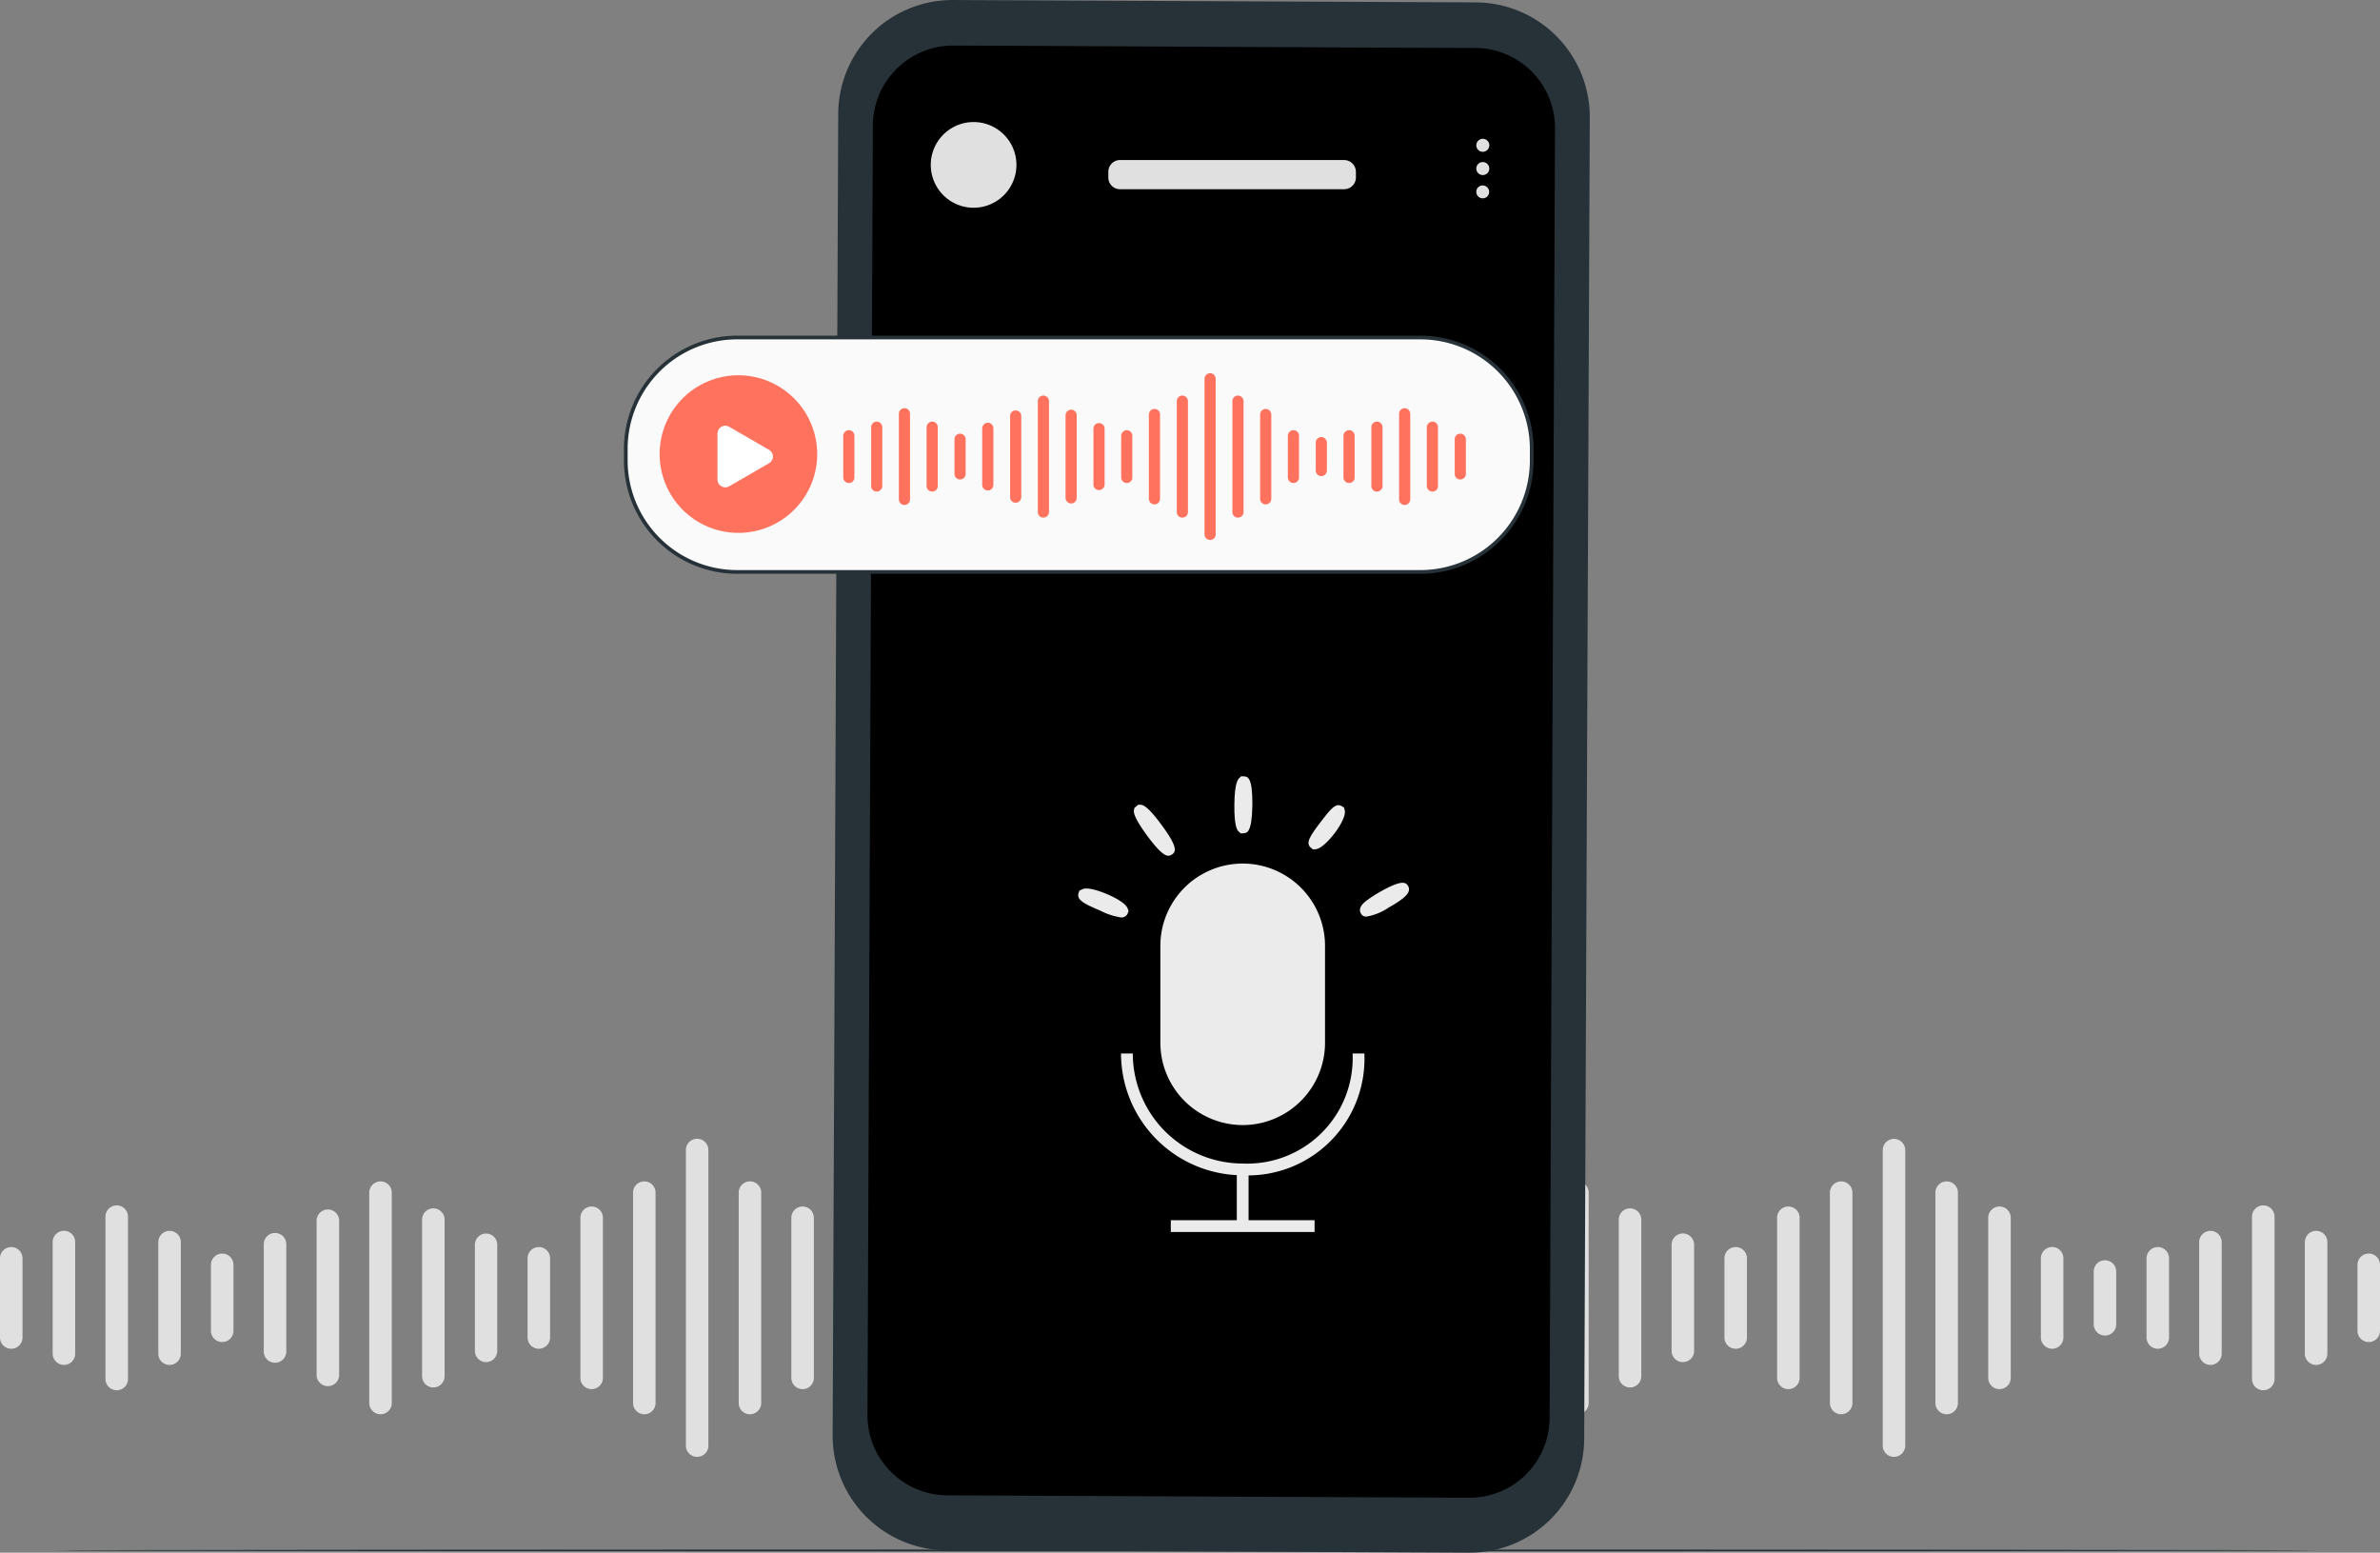 <svg xmlns="http://www.w3.org/2000/svg" width="200.025" height="130.468" viewBox="0 0 200.025 130.468">
  <rect x="0" y="0" width="200.025" height="130.468" fill="#808080" stroke="none"/>
  <g id="Group_7685" data-name="Group 7685" transform="translate(-637.007 -4252.606)">
    <g id="_6166387-ai" data-name="6166387-ai" transform="translate(545.508 4207.036)" style="mix-blend-mode: luminosity;isolation: isolate">
      <g id="Background_Complete" data-name="Background Complete" transform="translate(88.7 33)">
        <g id="_Group_" data-name="&lt;Group&gt;" transform="translate(103.374 108.268)">
          <g id="_Group_2" data-name="&lt;Group&gt;" transform="translate(0 0)">
            <g id="_Group_3" data-name="&lt;Group&gt;" transform="translate(8.88 5.597)">
              <g id="_Group_4" data-name="&lt;Group&gt;">
                <path id="_Path_" data-name="&lt;Path&gt;" d="M807.638,776.825a.941.941,0,0,1-.938-.938V762.238a.941.941,0,0,1,.938-.938.954.954,0,0,1,.954.938v13.649A.954.954,0,0,1,807.638,776.825Z" transform="translate(-806.7 -761.3)" fill="#e0e0e0"/>
              </g>
            </g>
            <g id="_Group_5" data-name="&lt;Group&gt;" transform="translate(4.44 7.723)">
              <g id="_Group_6" data-name="&lt;Group&gt;">
                <path id="_Path_2" data-name="&lt;Path&gt;" d="M779.238,786.172a.944.944,0,0,1-.938-.954v-9.365a.946.946,0,1,1,1.892,0v9.365A.948.948,0,0,1,779.238,786.172Z" transform="translate(-778.3 -774.9)" fill="#e0e0e0"/>
              </g>
            </g>
            <g id="_Group_7" data-name="&lt;Group&gt;" transform="translate(13.305 7.723)">
              <g id="_Group_8" data-name="&lt;Group&gt;">
                <path id="_Path_3" data-name="&lt;Path&gt;" d="M835.954,786.172a.948.948,0,0,1-.954-.954v-9.365a.946.946,0,1,1,1.892,0v9.365A.944.944,0,0,1,835.954,786.172Z" transform="translate(-835 -774.9)" fill="#e0e0e0"/>
              </g>
            </g>
            <g id="_Group_9" data-name="&lt;Group&gt;" transform="translate(17.745 9.646)">
              <g id="_Group_10" data-name="&lt;Group&gt;">
                <path id="_Path_4" data-name="&lt;Path&gt;" d="M864.338,794.626a.941.941,0,0,1-.938-.938v-5.55a.946.946,0,0,1,1.892,0v5.55A.944.944,0,0,1,864.338,794.626Z" transform="translate(-863.4 -787.2)" fill="#e0e0e0"/>
              </g>
            </g>
            <g id="_Group_11" data-name="&lt;Group&gt;" transform="translate(88.693 5.597)">
              <g id="_Group_12" data-name="&lt;Group&gt;">
                <path id="_Path_5" data-name="&lt;Path&gt;" d="M1318.138,776.825a.941.941,0,0,1-.938-.938V762.238a.946.946,0,0,1,1.892,0v13.649A.944.944,0,0,1,1318.138,776.825Z" transform="translate(-1317.2 -761.3)" fill="#e0e0e0"/>
              </g>
            </g>
            <g id="_Group_13" data-name="&lt;Group&gt;" transform="translate(84.253 7.723)">
              <g id="_Group_14" data-name="&lt;Group&gt;">
                <path id="_Path_6" data-name="&lt;Path&gt;" d="M1289.754,786.172a.948.948,0,0,1-.954-.954v-9.365a.946.946,0,1,1,1.892,0v9.365A.944.944,0,0,1,1289.754,786.172Z" transform="translate(-1288.8 -774.9)" fill="#e0e0e0"/>
              </g>
            </g>
            <g id="_Group_15" data-name="&lt;Group&gt;" transform="translate(93.134 7.723)">
              <g id="_Group_16" data-name="&lt;Group&gt;">
                <path id="_Path_7" data-name="&lt;Path&gt;" d="M1346.538,786.172a.944.944,0,0,1-.938-.954v-9.365a.946.946,0,1,1,1.892,0v9.365A.948.948,0,0,1,1346.538,786.172Z" transform="translate(-1345.6 -774.9)" fill="#e0e0e0"/>
              </g>
            </g>
            <g id="_Group_17" data-name="&lt;Group&gt;" transform="translate(97.558 9.646)">
              <g id="_Group_18" data-name="&lt;Group&gt;">
                <path id="_Path_8" data-name="&lt;Path&gt;" d="M1374.854,794.626a.944.944,0,0,1-.954-.938v-5.55a.946.946,0,0,1,1.892,0v5.55A.941.941,0,0,1,1374.854,794.626Z" transform="translate(-1373.9 -787.2)" fill="#e0e0e0"/>
              </g>
            </g>
            <g id="_Group_19" data-name="&lt;Group&gt;" transform="translate(22.169 7.911)">
              <g id="_Group_20" data-name="&lt;Group&gt;">
                <path id="_Path_9" data-name="&lt;Path&gt;" d="M892.654,787a.954.954,0,0,1-.954-.938v-9.021a.954.954,0,0,1,.954-.938.941.941,0,0,1,.938.938v9.021A.941.941,0,0,1,892.654,787Z" transform="translate(-891.7 -776.1)" fill="#e0e0e0"/>
              </g>
            </g>
            <g id="_Group_21" data-name="&lt;Group&gt;" transform="translate(26.61 5.941)">
              <g id="_Group_22" data-name="&lt;Group&gt;">
                <path id="_Path_10" data-name="&lt;Path&gt;" d="M921.054,778.337a.944.944,0,0,1-.954-.938V764.438a.946.946,0,0,1,1.892,0V777.4A.941.941,0,0,1,921.054,778.337Z" transform="translate(-920.1 -763.5)" fill="#e0e0e0"/>
              </g>
            </g>
            <g id="_Group_23" data-name="&lt;Group&gt;" transform="translate(31.05 3.565)">
              <g id="_Group_24" data-name="&lt;Group&gt;">
                <path id="_Path_11" data-name="&lt;Path&gt;" d="M949.438,767.874a.941.941,0,0,1-.938-.938V749.254a.946.946,0,1,1,1.892,0v17.682A.944.944,0,0,1,949.438,767.874Z" transform="translate(-948.5 -748.3)" fill="#e0e0e0"/>
              </g>
            </g>
            <g id="_Group_25" data-name="&lt;Group&gt;" transform="translate(35.474 5.832)">
              <g id="_Group_26" data-name="&lt;Group&gt;">
                <path id="_Path_12" data-name="&lt;Path&gt;" d="M977.754,777.856a.948.948,0,0,1-.954-.954V763.754a.946.946,0,1,1,1.892,0V776.9A.944.944,0,0,1,977.754,777.856Z" transform="translate(-976.8 -762.8)" fill="#e0e0e0"/>
              </g>
            </g>
            <g id="_Group_27" data-name="&lt;Group&gt;" transform="translate(39.914 7.958)">
              <g id="_Group_28" data-name="&lt;Group&gt;">
                <path id="_Path_13" data-name="&lt;Path&gt;" d="M1006.154,787.2a.944.944,0,0,1-.954-.938v-8.927a.946.946,0,0,1,1.892,0v8.927A.941.941,0,0,1,1006.154,787.2Z" transform="translate(-1005.2 -776.4)" fill="#e0e0e0"/>
              </g>
            </g>
            <g id="_Group_29" data-name="&lt;Group&gt;" transform="translate(44.354 9.084)">
              <g id="_Group_30" data-name="&lt;Group&gt;">
                <path id="_Path_14" data-name="&lt;Path&gt;" d="M1034.538,792.152a.944.944,0,0,1-.938-.954v-6.645a.946.946,0,1,1,1.892,0V791.2A.947.947,0,0,1,1034.538,792.152Z" transform="translate(-1033.6 -783.6)" fill="#e0e0e0"/>
              </g>
            </g>
            <g id="_Group_31" data-name="&lt;Group&gt;" transform="translate(48.779 5.691)">
              <g id="_Group_32" data-name="&lt;Group&gt;">
                <path id="_Path_15" data-name="&lt;Path&gt;" d="M1062.854,777.237a.944.944,0,0,1-.954-.938V762.838a.946.946,0,0,1,1.892,0V776.3A.941.941,0,0,1,1062.854,777.237Z" transform="translate(-1061.9 -761.9)" fill="#e0e0e0"/>
              </g>
            </g>
            <g id="_Group_33" data-name="&lt;Group&gt;" transform="translate(66.524 5.691)">
              <g id="_Group_34" data-name="&lt;Group&gt;">
                <path id="_Path_16" data-name="&lt;Path&gt;" d="M1176.338,777.237a.941.941,0,0,1-.938-.938V762.838a.946.946,0,0,1,1.892,0V776.3A.944.944,0,0,1,1176.338,777.237Z" transform="translate(-1175.4 -761.9)" fill="#e0e0e0"/>
              </g>
            </g>
            <g id="_Group_35" data-name="&lt;Group&gt;" transform="translate(53.219 3.565)">
              <g id="_Group_36" data-name="&lt;Group&gt;">
                <path id="_Path_17" data-name="&lt;Path&gt;" d="M1091.238,767.874a.941.941,0,0,1-.938-.938V749.254a.946.946,0,1,1,1.892,0v17.682A.944.944,0,0,1,1091.238,767.874Z" transform="translate(-1090.3 -748.3)" fill="#e0e0e0"/>
              </g>
            </g>
            <g id="_Group_37" data-name="&lt;Group&gt;" transform="translate(57.659)">
              <g id="_Group_38" data-name="&lt;Group&gt;">
                <path id="_Path_18" data-name="&lt;Path&gt;" d="M1119.638,752.219a.941.941,0,0,1-.938-.938V726.438a.941.941,0,0,1,.938-.938.954.954,0,0,1,.954.938v24.843A.954.954,0,0,1,1119.638,752.219Z" transform="translate(-1118.7 -725.5)" fill="#e0e0e0"/>
              </g>
            </g>
            <g id="_Group_39" data-name="&lt;Group&gt;" transform="translate(62.084 3.565)">
              <g id="_Group_40" data-name="&lt;Group&gt;">
                <path id="_Path_19" data-name="&lt;Path&gt;" d="M1147.954,767.874a.944.944,0,0,1-.954-.938V749.254a.946.946,0,1,1,1.892,0v17.682A.941.941,0,0,1,1147.954,767.874Z" transform="translate(-1147 -748.3)" fill="#e0e0e0"/>
              </g>
            </g>
            <g id="_Group_41" data-name="&lt;Group&gt;" transform="translate(70.948 9.084)">
              <g id="_Group_42" data-name="&lt;Group&gt;">
                <path id="_Path_20" data-name="&lt;Path&gt;" d="M1204.654,792.152a.957.957,0,0,1-.954-.954v-6.645a.957.957,0,0,1,.954-.954.944.944,0,0,1,.938.954V791.2A.944.944,0,0,1,1204.654,792.152Z" transform="translate(-1203.7 -783.6)" fill="#e0e0e0"/>
              </g>
            </g>
            <g id="_Group_43" data-name="&lt;Group&gt;" transform="translate(79.829 9.084)">
              <g id="_Group_44" data-name="&lt;Group&gt;">
                <path id="_Path_21" data-name="&lt;Path&gt;" d="M1261.438,792.152a.944.944,0,0,1-.938-.954v-6.645a.946.946,0,1,1,1.892,0V791.2A.947.947,0,0,1,1261.438,792.152Z" transform="translate(-1260.5 -783.6)" fill="#e0e0e0"/>
              </g>
            </g>
            <g id="_Group_45" data-name="&lt;Group&gt;" transform="translate(75.389 10.194)">
              <g id="_Group_46" data-name="&lt;Group&gt;">
                <path id="_Path_22" data-name="&lt;Path&gt;" d="M1233.054,797.032a.948.948,0,0,1-.954-.954v-4.425a.946.946,0,1,1,1.892,0v4.425A.944.944,0,0,1,1233.054,797.032Z" transform="translate(-1232.1 -790.7)" fill="#e0e0e0"/>
              </g>
            </g>
            <g id="_Group_47" data-name="&lt;Group&gt;" transform="translate(0 9.084)">
              <g id="_Group_48" data-name="&lt;Group&gt;">
                <path id="_Path_23" data-name="&lt;Path&gt;" d="M750.854,792.152a.947.947,0,0,1-.954-.954v-6.645a.946.946,0,1,1,1.892,0V791.2A.944.944,0,0,1,750.854,792.152Z" transform="translate(-749.9 -783.6)" fill="#e0e0e0"/>
              </g>
            </g>
          </g>
        </g>
        <g id="_Group_49" data-name="&lt;Group&gt;" transform="translate(2.799 108.268)">
          <g id="_Group_50" data-name="&lt;Group&gt;" transform="translate(0 0)">
            <g id="_Group_51" data-name="&lt;Group&gt;" transform="translate(8.865 5.597)">
              <g id="_Group_52" data-name="&lt;Group&gt;">
                <path id="_Path_24" data-name="&lt;Path&gt;" d="M164.254,776.825a.944.944,0,0,1-.954-.938V762.238a.946.946,0,0,1,1.892,0v13.649A.941.941,0,0,1,164.254,776.825Z" transform="translate(-163.3 -761.3)" fill="#e0e0e0"/>
              </g>
            </g>
            <g id="_Group_53" data-name="&lt;Group&gt;" transform="translate(4.425 7.723)">
              <g id="_Group_54" data-name="&lt;Group&gt;">
                <path id="_Path_25" data-name="&lt;Path&gt;" d="M135.854,786.172a.958.958,0,0,1-.954-.954v-9.365a.957.957,0,0,1,.954-.954.944.944,0,0,1,.938.954v9.365A.944.944,0,0,1,135.854,786.172Z" transform="translate(-134.9 -774.9)" fill="#e0e0e0"/>
              </g>
            </g>
            <g id="_Group_55" data-name="&lt;Group&gt;" transform="translate(13.305 7.723)">
              <g id="_Group_56" data-name="&lt;Group&gt;">
                <path id="_Path_26" data-name="&lt;Path&gt;" d="M192.638,786.172a.944.944,0,0,1-.938-.954v-9.365a.946.946,0,1,1,1.892,0v9.365A.948.948,0,0,1,192.638,786.172Z" transform="translate(-191.7 -774.9)" fill="#e0e0e0"/>
              </g>
            </g>
            <g id="_Group_57" data-name="&lt;Group&gt;" transform="translate(17.729 9.646)">
              <g id="_Group_58" data-name="&lt;Group&gt;">
                <path id="_Path_27" data-name="&lt;Path&gt;" d="M220.954,794.626a.944.944,0,0,1-.954-.938v-5.55a.946.946,0,0,1,1.892,0v5.55A.941.941,0,0,1,220.954,794.626Z" transform="translate(-220 -787.2)" fill="#e0e0e0"/>
              </g>
            </g>
            <g id="_Group_59" data-name="&lt;Group&gt;" transform="translate(88.678 5.597)">
              <g id="_Group_60" data-name="&lt;Group&gt;">
                <path id="_Path_28" data-name="&lt;Path&gt;" d="M674.754,776.825a.954.954,0,0,1-.954-.938V762.238a.954.954,0,0,1,.954-.938.941.941,0,0,1,.938.938v13.649A.941.941,0,0,1,674.754,776.825Z" transform="translate(-673.8 -761.3)" fill="#e0e0e0"/>
              </g>
            </g>
            <g id="_Group_61" data-name="&lt;Group&gt;" transform="translate(84.253 7.723)">
              <g id="_Group_62" data-name="&lt;Group&gt;">
                <path id="_Path_29" data-name="&lt;Path&gt;" d="M646.438,786.172a.944.944,0,0,1-.938-.954v-9.365a.946.946,0,1,1,1.892,0v9.365A.948.948,0,0,1,646.438,786.172Z" transform="translate(-645.5 -774.9)" fill="#e0e0e0"/>
              </g>
            </g>
            <g id="_Group_63" data-name="&lt;Group&gt;" transform="translate(93.118 7.723)">
              <g id="_Group_64" data-name="&lt;Group&gt;">
                <path id="_Path_30" data-name="&lt;Path&gt;" d="M703.154,786.172a.948.948,0,0,1-.954-.954v-9.365a.946.946,0,1,1,1.892,0v9.365A.944.944,0,0,1,703.154,786.172Z" transform="translate(-702.2 -774.9)" fill="#e0e0e0"/>
              </g>
            </g>
            <g id="_Group_65" data-name="&lt;Group&gt;" transform="translate(97.558 9.646)">
              <g id="_Group_66" data-name="&lt;Group&gt;">
                <path id="_Path_31" data-name="&lt;Path&gt;" d="M731.538,794.626a.941.941,0,0,1-.938-.938v-5.55a.946.946,0,0,1,1.892,0v5.55A.944.944,0,0,1,731.538,794.626Z" transform="translate(-730.6 -787.2)" fill="#e0e0e0"/>
              </g>
            </g>
            <g id="_Group_67" data-name="&lt;Group&gt;" transform="translate(22.169 7.911)">
              <g id="_Group_68" data-name="&lt;Group&gt;">
                <path id="_Path_32" data-name="&lt;Path&gt;" d="M249.338,787a.941.941,0,0,1-.938-.938v-9.021a.946.946,0,0,1,1.892,0v9.021A.944.944,0,0,1,249.338,787Z" transform="translate(-248.4 -776.1)" fill="#e0e0e0"/>
              </g>
            </g>
            <g id="_Group_69" data-name="&lt;Group&gt;" transform="translate(26.61 5.941)">
              <g id="_Group_70" data-name="&lt;Group&gt;">
                <path id="_Path_33" data-name="&lt;Path&gt;" d="M277.738,778.337a.941.941,0,0,1-.938-.938V764.438a.946.946,0,0,1,1.892,0V777.4A.944.944,0,0,1,277.738,778.337Z" transform="translate(-276.8 -763.5)" fill="#e0e0e0"/>
              </g>
            </g>
            <g id="_Group_71" data-name="&lt;Group&gt;" transform="translate(31.034 3.565)">
              <g id="_Group_72" data-name="&lt;Group&gt;">
                <path id="_Path_34" data-name="&lt;Path&gt;" d="M306.054,767.874a.944.944,0,0,1-.954-.938V749.254a.946.946,0,1,1,1.892,0v17.682A.941.941,0,0,1,306.054,767.874Z" transform="translate(-305.1 -748.3)" fill="#e0e0e0"/>
              </g>
            </g>
            <g id="_Group_73" data-name="&lt;Group&gt;" transform="translate(35.474 5.832)">
              <g id="_Group_74" data-name="&lt;Group&gt;">
                <path id="_Path_35" data-name="&lt;Path&gt;" d="M334.438,777.856a.944.944,0,0,1-.938-.954V763.754a.946.946,0,1,1,1.892,0V776.9A.948.948,0,0,1,334.438,777.856Z" transform="translate(-333.5 -762.8)" fill="#e0e0e0"/>
              </g>
            </g>
            <g id="_Group_75" data-name="&lt;Group&gt;" transform="translate(39.914 7.958)">
              <g id="_Group_76" data-name="&lt;Group&gt;">
                <path id="_Path_36" data-name="&lt;Path&gt;" d="M362.838,787.2a.941.941,0,0,1-.938-.938v-8.927a.938.938,0,0,1,1.876,0v8.927A.941.941,0,0,1,362.838,787.2Z" transform="translate(-361.9 -776.4)" fill="#e0e0e0"/>
              </g>
            </g>
            <g id="_Group_77" data-name="&lt;Group&gt;" transform="translate(44.339 9.084)">
              <g id="_Group_78" data-name="&lt;Group&gt;">
                <path id="_Path_37" data-name="&lt;Path&gt;" d="M391.154,792.152a.948.948,0,0,1-.954-.954v-6.645a.946.946,0,1,1,1.892,0V791.2A.944.944,0,0,1,391.154,792.152Z" transform="translate(-390.2 -783.6)" fill="#e0e0e0"/>
              </g>
            </g>
            <g id="_Group_79" data-name="&lt;Group&gt;" transform="translate(48.779 5.691)">
              <g id="_Group_80" data-name="&lt;Group&gt;">
                <path id="_Path_38" data-name="&lt;Path&gt;" d="M419.538,777.237a.941.941,0,0,1-.938-.938V762.838a.946.946,0,0,1,1.892,0V776.3A.944.944,0,0,1,419.538,777.237Z" transform="translate(-418.6 -761.9)" fill="#e0e0e0"/>
              </g>
            </g>
            <g id="_Group_81" data-name="&lt;Group&gt;" transform="translate(66.508 5.691)">
              <g id="_Group_82" data-name="&lt;Group&gt;">
                <path id="_Path_39" data-name="&lt;Path&gt;" d="M532.954,777.237A.944.944,0,0,1,532,776.3V762.838a.946.946,0,0,1,1.892,0V776.3A.941.941,0,0,1,532.954,777.237Z" transform="translate(-532 -761.9)" fill="#e0e0e0"/>
              </g>
            </g>
            <g id="_Group_83" data-name="&lt;Group&gt;" transform="translate(53.204 3.565)">
              <g id="_Group_84" data-name="&lt;Group&gt;">
                <path id="_Path_40" data-name="&lt;Path&gt;" d="M447.854,767.874a.944.944,0,0,1-.954-.938V749.254a.946.946,0,1,1,1.892,0v17.682A.941.941,0,0,1,447.854,767.874Z" transform="translate(-446.9 -748.3)" fill="#e0e0e0"/>
              </g>
            </g>
            <g id="_Group_85" data-name="&lt;Group&gt;" transform="translate(57.644)">
              <g id="_Group_86" data-name="&lt;Group&gt;">
                <path id="_Path_41" data-name="&lt;Path&gt;" d="M476.254,752.219a.944.944,0,0,1-.954-.938V726.438a.946.946,0,0,1,1.892,0v24.843A.941.941,0,0,1,476.254,752.219Z" transform="translate(-475.3 -725.5)" fill="#e0e0e0"/>
              </g>
            </g>
            <g id="_Group_87" data-name="&lt;Group&gt;" transform="translate(62.084 3.565)">
              <g id="_Group_88" data-name="&lt;Group&gt;">
                <path id="_Path_42" data-name="&lt;Path&gt;" d="M504.638,767.874a.941.941,0,0,1-.938-.938V749.254a.946.946,0,1,1,1.892,0v17.682A.944.944,0,0,1,504.638,767.874Z" transform="translate(-503.7 -748.3)" fill="#e0e0e0"/>
              </g>
            </g>
            <g id="_Group_89" data-name="&lt;Group&gt;" transform="translate(70.948 9.084)">
              <g id="_Group_90" data-name="&lt;Group&gt;">
                <path id="_Path_43" data-name="&lt;Path&gt;" d="M561.338,792.152a.944.944,0,0,1-.938-.954v-6.645a.946.946,0,1,1,1.892,0V791.2A.947.947,0,0,1,561.338,792.152Z" transform="translate(-560.4 -783.6)" fill="#e0e0e0"/>
              </g>
            </g>
            <g id="_Group_91" data-name="&lt;Group&gt;" transform="translate(79.813 9.084)">
              <g id="_Group_92" data-name="&lt;Group&gt;">
                <path id="_Path_44" data-name="&lt;Path&gt;" d="M618.054,792.152a.947.947,0,0,1-.954-.954v-6.645a.946.946,0,1,1,1.892,0V791.2A.944.944,0,0,1,618.054,792.152Z" transform="translate(-617.1 -783.6)" fill="#e0e0e0"/>
              </g>
            </g>
            <g id="_Group_93" data-name="&lt;Group&gt;" transform="translate(75.389 10.194)">
              <g id="_Group_94" data-name="&lt;Group&gt;">
                <path id="_Path_45" data-name="&lt;Path&gt;" d="M589.738,797.032a.944.944,0,0,1-.938-.954v-4.425a.944.944,0,0,1,.938-.954.957.957,0,0,1,.954.954v4.425A.957.957,0,0,1,589.738,797.032Z" transform="translate(-588.8 -790.7)" fill="#e0e0e0"/>
              </g>
            </g>
            <g id="_Group_95" data-name="&lt;Group&gt;" transform="translate(0 9.084)">
              <g id="_Group_96" data-name="&lt;Group&gt;">
                <path id="_Path_46" data-name="&lt;Path&gt;" d="M107.538,792.152a.944.944,0,0,1-.938-.954v-6.645a.946.946,0,1,1,1.892,0V791.2A.947.947,0,0,1,107.538,792.152Z" transform="translate(-106.6 -783.6)" fill="#e0e0e0"/>
              </g>
            </g>
          </g>
        </g>
      </g>
      <g id="Floor" transform="translate(96.204 175.772)">
        <g id="_Group_97" data-name="&lt;Group&gt;" transform="translate(0 0)">
          <g id="_Group_98" data-name="&lt;Group&gt;">
            <path id="_Path_47" data-name="&lt;Path&gt;" d="M326.547,946.278c0,.047-42.51.078-94.916.078-52.437,0-94.931-.031-94.931-.078s42.494-.078,94.931-.078C284.038,946.2,326.547,946.231,326.547,946.278Z" transform="translate(-136.7 -946.2)" fill="#263238"/>
          </g>
        </g>
      </g>
      <g id="Device" transform="translate(161.478 45.57)">
        <g id="_Group_99" data-name="&lt;Group&gt;">
          <g id="_Group_100" data-name="&lt;Group&gt;">
            <g id="_Group_101" data-name="&lt;Group&gt;">
              <g id="_Group_102" data-name="&lt;Group&gt;">
                <g id="_Group_103" data-name="&lt;Group&gt;">
                  <g id="_Group_104" data-name="&lt;Group&gt;">
                    <g id="_Group_105" data-name="&lt;Group&gt;">
                      <g id="_Group_106" data-name="&lt;Group&gt;">
                        <g id="_Group_107" data-name="&lt;Group&gt;">
                          <g id="_Group_108" data-name="&lt;Group&gt;">
                            <path id="_Path_48" data-name="&lt;Path&gt;" d="M607.732,243.867l-43.979-.2a9.632,9.632,0,0,1-9.553-9.693L554.669,123a9.608,9.608,0,0,1,9.631-9.6l43.995.2a9.625,9.625,0,0,1,9.537,9.678l-.469,110.988a9.618,9.618,0,0,1-9.631,9.6Z" transform="translate(-554.2 -113.399)" fill="#263238"/>
                          </g>
                        </g>
                      </g>
                    </g>
                    <g id="_Group_109" data-name="&lt;Group&gt;" transform="translate(2.924 3.831)">
                      <g id="_Group_110" data-name="&lt;Group&gt;">
                        <path id="_Path_49" data-name="&lt;Path&gt;" d="M624.008,138.1l-8.536-.031-24.905-.125-3-.016-7.458-.031a6.749,6.749,0,0,0-6.754,6.723l-.453,108.33a6.736,6.736,0,0,0,6.692,6.77l43.9.2a6.726,6.726,0,0,0,6.738-6.723l.453-108.314a6.726,6.726,0,0,0-6.676-6.785Z" transform="translate(-572.9 -137.9)"/>
                      </g>
                    </g>
                  </g>
                </g>
              </g>
            </g>
          </g>
          <g id="_Group_111" data-name="&lt;Group&gt;" transform="translate(54.095 11.663)">
            <g id="_Group_112" data-name="&lt;Group&gt;">
              <g id="_Group_113" data-name="&lt;Group&gt;" transform="translate(0.016)">
                <g id="_Group_114" data-name="&lt;Group&gt;">
                  <g id="_Group_115" data-name="&lt;Group&gt;">
                    <g id="_Group_116" data-name="&lt;Group&gt;">
                      <path id="_Path_50" data-name="&lt;Path&gt;" d="M901.379,188.547a.554.554,0,0,1-.547.547.547.547,0,1,1,.547-.547Z" transform="translate(-900.3 -188)" fill="#e0e0e0"/>
                    </g>
                  </g>
                </g>
              </g>
              <g id="_Group_117" data-name="&lt;Group&gt;" transform="translate(0 1.954)">
                <g id="_Group_118" data-name="&lt;Group&gt;">
                  <g id="_Group_119" data-name="&lt;Group&gt;">
                    <g id="_Group_120" data-name="&lt;Group&gt;">
                      <path id="_Path_51" data-name="&lt;Path&gt;" d="M901.294,201.047a.547.547,0,1,1-.547-.547A.554.554,0,0,1,901.294,201.047Z" transform="translate(-900.2 -200.5)" fill="#e0e0e0"/>
                    </g>
                  </g>
                </g>
              </g>
              <g id="_Group_121" data-name="&lt;Group&gt;" transform="translate(0 3.924)">
                <g id="_Group_122" data-name="&lt;Group&gt;">
                  <g id="_Group_123" data-name="&lt;Group&gt;">
                    <g id="_Group_124" data-name="&lt;Group&gt;">
                      <path id="_Path_52" data-name="&lt;Path&gt;" d="M901.279,213.628a.534.534,0,0,1-.547.547.541.541,0,0,1-.531-.547.522.522,0,0,1,.547-.532A.527.527,0,0,1,901.279,213.628Z" transform="translate(-900.2 -213.096)" fill="#e0e0e0"/>
                    </g>
                  </g>
                </g>
              </g>
            </g>
          </g>
          <g id="_Group_125" data-name="&lt;Group&gt;" transform="translate(8.255 10.256)">
            <g id="_Group_126" data-name="&lt;Group&gt;">
              <path id="_Path_53" data-name="&lt;Path&gt;" d="M614.192,182.6a3.6,3.6,0,1,1-3.6-3.6A3.6,3.6,0,0,1,614.192,182.6Z" transform="translate(-607 -179)" fill="#e0e0e0"/>
            </g>
          </g>
          <g id="_Group_127" data-name="&lt;Group&gt;" transform="translate(23.17 13.446)">
            <path id="_Path_54" data-name="&lt;Path&gt;" d="M722.209,201.855H703.4a.984.984,0,0,1-1-.985V200.4a.988.988,0,0,1,1-1h18.808a1,1,0,0,1,1,1v.469A.994.994,0,0,1,722.209,201.855Z" transform="translate(-702.4 -199.4)" fill="#e0e0e0"/>
          </g>
        </g>
      </g>
      <g id="Voice_Chat" data-name="Voice Chat" transform="translate(143.936 73.774)">
        <g id="_Group_128" data-name="&lt;Group&gt;">
          <g id="_Group_129" data-name="&lt;Group&gt;">
            <path id="_Path_55" data-name="&lt;Path&gt;" d="M509.79,314.5H452.365A9.361,9.361,0,0,1,443,305.134v-.985a9.358,9.358,0,0,1,9.365-9.349H509.79a9.355,9.355,0,0,1,9.349,9.349v.985A9.358,9.358,0,0,1,509.79,314.5Z" transform="translate(-442.844 -294.644)" fill="#fafafa"/>
            <path id="_Compound_Path_" data-name="&lt;Compound Path&gt;" d="M508.946,313.812H451.521A9.528,9.528,0,0,1,442,304.291v-.985a9.525,9.525,0,0,1,9.521-9.506h57.425a9.521,9.521,0,0,1,9.506,9.506v.985A9.525,9.525,0,0,1,508.946,313.812Zm-57.425-19.7a9.211,9.211,0,0,0-9.209,9.193v.985a9.215,9.215,0,0,0,9.209,9.209h57.425a9.211,9.211,0,0,0,9.193-9.209v-.985a9.208,9.208,0,0,0-9.193-9.193Z" transform="translate(-442 -293.8)" fill="#263238" fill-rule="evenodd"/>
          </g>
          <g id="_Group_130" data-name="&lt;Group&gt;" transform="translate(18.433 3.158)">
            <g id="_Group_131" data-name="&lt;Group&gt;" transform="translate(4.675 2.939)">
              <path id="_Path_56" data-name="&lt;Path&gt;" d="M590.269,340.93a.47.47,0,0,1-.469-.469v-7.192a.469.469,0,1,1,.938,0v7.192A.47.47,0,0,1,590.269,340.93Z" transform="translate(-589.8 -332.8)" fill="#ff725e"/>
            </g>
            <g id="_Group_132" data-name="&lt;Group&gt;" transform="translate(2.345 4.065)">
              <path id="_Path_57" data-name="&lt;Path&gt;" d="M575.369,345.878a.461.461,0,0,1-.469-.469v-4.94a.47.47,0,0,1,.469-.469.481.481,0,0,1,.469.469v4.94A.47.47,0,0,1,575.369,345.878Z" transform="translate(-574.9 -340)" fill="#ff725e"/>
            </g>
            <g id="_Group_133" data-name="&lt;Group&gt;" transform="translate(7.004 4.065)">
              <path id="_Path_58" data-name="&lt;Path&gt;" d="M605.169,345.878a.47.47,0,0,1-.469-.469v-4.94a.481.481,0,0,1,.469-.469.47.47,0,0,1,.469.469v4.94A.461.461,0,0,1,605.169,345.878Z" transform="translate(-604.7 -340)" fill="#ff725e"/>
            </g>
            <g id="_Group_134" data-name="&lt;Group&gt;" transform="translate(9.349 5.081)">
              <path id="_Path_59" data-name="&lt;Path&gt;" d="M620.169,350.346a.461.461,0,0,1-.469-.469v-2.908a.461.461,0,0,1,.469-.469.47.47,0,0,1,.469.469v2.908A.47.47,0,0,1,620.169,350.346Z" transform="translate(-619.7 -346.5)" fill="#ff725e"/>
            </g>
            <g id="_Group_135" data-name="&lt;Group&gt;" transform="translate(46.715 2.939)">
              <path id="_Path_60" data-name="&lt;Path&gt;" d="M859.169,340.93a.47.47,0,0,1-.469-.469v-7.192a.47.47,0,0,1,.469-.469.481.481,0,0,1,.469.469v7.192A.481.481,0,0,1,859.169,340.93Z" transform="translate(-858.7 -332.8)" fill="#ff725e"/>
            </g>
            <g id="_Group_136" data-name="&lt;Group&gt;" transform="translate(44.386 4.065)">
              <path id="_Path_61" data-name="&lt;Path&gt;" d="M844.269,345.878a.461.461,0,0,1-.469-.469v-4.94a.47.47,0,0,1,.469-.469.481.481,0,0,1,.469.469v4.94A.47.47,0,0,1,844.269,345.878Z" transform="translate(-843.8 -340)" fill="#ff725e"/>
            </g>
            <g id="_Group_137" data-name="&lt;Group&gt;" transform="translate(49.045 4.065)">
              <path id="_Path_62" data-name="&lt;Path&gt;" d="M874.069,345.878a.47.47,0,0,1-.469-.469v-4.94a.481.481,0,0,1,.469-.469.47.47,0,0,1,.469.469v4.94A.461.461,0,0,1,874.069,345.878Z" transform="translate(-873.6 -340)" fill="#ff725e"/>
            </g>
            <g id="_Group_138" data-name="&lt;Group&gt;" transform="translate(51.39 5.081)">
              <path id="_Path_63" data-name="&lt;Path&gt;" d="M889.069,350.346a.461.461,0,0,1-.469-.469v-2.908a.461.461,0,0,1,.469-.469.47.47,0,0,1,.469.469v2.908A.47.47,0,0,1,889.069,350.346Z" transform="translate(-888.6 -346.5)" fill="#ff725e"/>
            </g>
            <g id="_Group_139" data-name="&lt;Group&gt;" transform="translate(11.679 4.159)">
              <path id="_Path_64" data-name="&lt;Path&gt;" d="M635.069,346.291a.47.47,0,0,1-.469-.469v-4.753a.481.481,0,0,1,.469-.469.47.47,0,0,1,.469.469v4.753A.461.461,0,0,1,635.069,346.291Z" transform="translate(-634.6 -340.6)" fill="#ff725e"/>
            </g>
            <g id="_Group_140" data-name="&lt;Group&gt;" transform="translate(14.024 3.127)">
              <path id="_Path_65" data-name="&lt;Path&gt;" d="M650.069,341.755a.461.461,0,0,1-.469-.469v-6.817a.461.461,0,0,1,.469-.469.47.47,0,0,1,.469.469v6.817A.47.47,0,0,1,650.069,341.755Z" transform="translate(-649.6 -334)" fill="#ff725e"/>
            </g>
            <g id="_Group_141" data-name="&lt;Group&gt;" transform="translate(16.353 1.876)">
              <path id="_Path_66" data-name="&lt;Path&gt;" d="M664.969,336.256a.461.461,0,0,1-.469-.469v-9.318a.47.47,0,0,1,.469-.469.481.481,0,0,1,.469.469v9.318A.47.47,0,0,1,664.969,336.256Z" transform="translate(-664.5 -326)" fill="#ff725e"/>
            </g>
            <g id="_Group_142" data-name="&lt;Group&gt;" transform="translate(18.683 3.064)">
              <path id="_Path_67" data-name="&lt;Path&gt;" d="M679.869,341.48a.481.481,0,0,1-.469-.469v-6.942a.481.481,0,0,1,.469-.469.47.47,0,0,1,.469.469v6.942A.47.47,0,0,1,679.869,341.48Z" transform="translate(-679.4 -333.6)" fill="#ff725e"/>
            </g>
            <g id="_Group_143" data-name="&lt;Group&gt;" transform="translate(21.028 4.19)">
              <path id="_Path_68" data-name="&lt;Path&gt;" d="M694.869,346.428a.461.461,0,0,1-.469-.469v-4.69a.461.461,0,0,1,.469-.469.47.47,0,0,1,.469.469v4.69A.47.47,0,0,1,694.869,346.428Z" transform="translate(-694.4 -340.8)" fill="#ff725e"/>
            </g>
            <g id="_Group_144" data-name="&lt;Group&gt;" transform="translate(23.358 4.784)">
              <path id="_Path_69" data-name="&lt;Path&gt;" d="M709.769,349.04a.47.47,0,0,1-.469-.469v-3.5a.481.481,0,0,1,.469-.469.47.47,0,0,1,.469.469v3.5A.461.461,0,0,1,709.769,349.04Z" transform="translate(-709.3 -344.6)" fill="#ff725e"/>
            </g>
            <g id="_Group_145" data-name="&lt;Group&gt;" transform="translate(25.687 3.002)">
              <path id="_Path_70" data-name="&lt;Path&gt;" d="M724.669,341.22a.481.481,0,0,1-.469-.469v-7.082a.47.47,0,0,1,.469-.469.461.461,0,0,1,.469.469v7.082A.47.47,0,0,1,724.669,341.22Z" transform="translate(-724.2 -333.2)" fill="#ff725e"/>
            </g>
            <g id="_Group_146" data-name="&lt;Group&gt;" transform="translate(35.036 3.002)">
              <path id="_Path_71" data-name="&lt;Path&gt;" d="M784.469,341.22a.47.47,0,0,1-.469-.469v-7.082a.469.469,0,1,1,.938,0v7.082A.47.47,0,0,1,784.469,341.22Z" transform="translate(-784 -333.2)" fill="#ff725e"/>
            </g>
            <g id="_Group_147" data-name="&lt;Group&gt;" transform="translate(28.032 1.876)">
              <path id="_Path_72" data-name="&lt;Path&gt;" d="M739.669,336.256a.461.461,0,0,1-.469-.469v-9.318a.47.47,0,0,1,.469-.469.481.481,0,0,1,.469.469v9.318A.47.47,0,0,1,739.669,336.256Z" transform="translate(-739.2 -326)" fill="#ff725e"/>
            </g>
            <g id="_Group_148" data-name="&lt;Group&gt;" transform="translate(30.362)">
              <path id="_Path_73" data-name="&lt;Path&gt;" d="M754.569,328.008a.47.47,0,0,1-.469-.469v-13.07a.47.47,0,0,1,.469-.469.461.461,0,0,1,.469.469v13.07A.461.461,0,0,1,754.569,328.008Z" transform="translate(-754.1 -314)" fill="#ff725e"/>
            </g>
            <g id="_Group_149" data-name="&lt;Group&gt;" transform="translate(32.707 1.876)">
              <path id="_Path_74" data-name="&lt;Path&gt;" d="M769.569,336.256a.461.461,0,0,1-.469-.469v-9.318a.47.47,0,0,1,.469-.469.481.481,0,0,1,.469.469v9.318A.47.47,0,0,1,769.569,336.256Z" transform="translate(-769.1 -326)" fill="#ff725e"/>
            </g>
            <g id="_Group_150" data-name="&lt;Group&gt;" transform="translate(37.366 4.784)">
              <path id="_Path_75" data-name="&lt;Path&gt;" d="M799.369,349.04a.47.47,0,0,1-.469-.469v-3.5a.481.481,0,0,1,.469-.469.47.47,0,0,1,.469.469v3.5A.461.461,0,0,1,799.369,349.04Z" transform="translate(-798.9 -344.6)" fill="#ff725e"/>
            </g>
            <g id="_Group_151" data-name="&lt;Group&gt;" transform="translate(42.041 4.784)">
              <path id="_Path_76" data-name="&lt;Path&gt;" d="M829.269,349.04a.47.47,0,0,1-.469-.469v-3.5a.481.481,0,0,1,.469-.469.47.47,0,0,1,.469.469v3.5A.461.461,0,0,1,829.269,349.04Z" transform="translate(-828.8 -344.6)" fill="#ff725e"/>
            </g>
            <g id="_Group_152" data-name="&lt;Group&gt;" transform="translate(39.711 5.363)">
              <path id="_Path_77" data-name="&lt;Path&gt;" d="M814.369,351.583a.47.47,0,0,1-.469-.469v-2.345a.47.47,0,0,1,.469-.469.481.481,0,0,1,.469.469v2.345A.481.481,0,0,1,814.369,351.583Z" transform="translate(-813.9 -348.3)" fill="#ff725e"/>
            </g>
            <g id="_Group_153" data-name="&lt;Group&gt;" transform="translate(0 4.784)">
              <path id="_Path_78" data-name="&lt;Path&gt;" d="M560.369,349.04a.47.47,0,0,1-.469-.469v-3.5a.481.481,0,0,1,.469-.469.47.47,0,0,1,.469.469v3.5A.461.461,0,0,1,560.369,349.04Z" transform="translate(-559.9 -344.6)" fill="#ff725e"/>
            </g>
          </g>
          <g id="_Group_154" data-name="&lt;Group&gt;" transform="translate(3.002 3.33)">
            <path id="_Path_79" data-name="&lt;Path&gt;" d="M474.442,321.729a6.621,6.621,0,1,1-6.629-6.629A6.632,6.632,0,0,1,474.442,321.729Z" transform="translate(-461.2 -315.1)" fill="#ff725e"/>
          </g>
          <g id="_Group_155" data-name="&lt;Group&gt;" transform="translate(7.864 7.573)">
            <path id="_Path_80" data-name="&lt;Path&gt;" d="M492.3,344.828V342.9a.658.658,0,0,1,.985-.578l1.673.969,1.673.969a.647.647,0,0,1,0,1.126l-1.673.969-1.673.969a.657.657,0,0,1-.985-.563Z" transform="translate(-492.3 -342.238)" fill="#fff"/>
          </g>
        </g>
      </g>
    </g>
    <g id="_Group_156" data-name="&lt;Group&gt;" transform="translate(727.624 4317.84)">
      <g id="_Group_157" data-name="&lt;Group&gt;" transform="translate(6.904 7.321)">
        <g id="_Group_158" data-name="&lt;Group&gt;">
          <g id="_Group_159" data-name="&lt;Group&gt;">
            <path id="_Path_81" data-name="&lt;Path&gt;" d="M1006.829,106.483a6.927,6.927,0,0,1-6.929-6.929V91.429a6.92,6.92,0,1,1,13.84,0v8.125A6.923,6.923,0,0,1,1006.829,106.483Z" transform="translate(-999.9 -84.5)" fill="#ebebeb"/>
          </g>
        </g>
      </g>
      <g id="_Group_160" data-name="&lt;Group&gt;" transform="translate(3.598 23.29)">
        <g id="_Group_161" data-name="&lt;Group&gt;">
          <g id="_Group_162" data-name="&lt;Group&gt;">
            <path id="_Path_82" data-name="&lt;Path&gt;" d="M992.435,180.235A10.251,10.251,0,0,1,982.2,170h.99a9.25,9.25,0,0,0,9.227,9.245,8.865,8.865,0,0,0,9.245-9.245h.99a9.8,9.8,0,0,1-10.216,10.235Z" transform="translate(-982.2 -170)" fill="#ebebeb"/>
          </g>
        </g>
      </g>
      <g id="_Group_163" data-name="&lt;Group&gt;" transform="translate(13.329 33.021)">
        <g id="_Group_164" data-name="&lt;Group&gt;">
          <g id="_Group_165" data-name="&lt;Group&gt;">
            <path id="_Path_83" data-name="&lt;Path&gt;" d="M1035.29,227.105h-.99V222.1h.99Z" transform="translate(-1034.3 -222.1)" fill="#ebebeb"/>
          </g>
        </g>
      </g>
      <g id="_Group_166" data-name="&lt;Group&gt;" transform="translate(7.782 37.298)">
        <g id="_Group_167" data-name="&lt;Group&gt;">
          <g id="_Group_168" data-name="&lt;Group&gt;">
            <path id="_Path_84" data-name="&lt;Path&gt;" d="M1016.684,245.99H1004.6V245h12.084Z" transform="translate(-1004.6 -245)" fill="#ebebeb"/>
          </g>
        </g>
      </g>
      <g id="_Group_169" data-name="&lt;Group&gt;" transform="translate(0 9.426)">
        <g id="_Group_170" data-name="&lt;Group&gt;">
          <g id="_Group_171" data-name="&lt;Group&gt;">
            <g id="_Group_172" data-name="&lt;Group&gt;">
              <path id="_Path_85" data-name="&lt;Path&gt;" d="M966.551,98.2a5.551,5.551,0,0,1-1.774-.579c-1.476-.616-1.98-.934-1.812-1.475l.075-.205.243-.112c.5-.243,1.812.3,2.073.411s1.55.672,1.737,1.214l.075.205-.093.243h0A.555.555,0,0,1,966.551,98.2Z" transform="translate(-962.934 -95.768)" fill="#ebebeb"/>
            </g>
          </g>
        </g>
      </g>
      <g id="_Group_173" data-name="&lt;Group&gt;" transform="translate(4.675 2.372)">
        <g id="_Group_174" data-name="&lt;Group&gt;">
          <g id="_Group_175" data-name="&lt;Group&gt;">
            <g id="_Group_176" data-name="&lt;Group&gt;">
              <path id="_Path_86" data-name="&lt;Path&gt;" d="M990.866,62.3c-.318,0-.8-.355-1.793-1.7-1.177-1.606-1.121-2-1.1-2.111l.037-.205.336-.28.243.019c.131.019.523.075,1.7,1.681,1.382,1.868,1.214,2.241.9,2.484h-.019A.529.529,0,0,1,990.866,62.3Z" transform="translate(-987.964 -58)" fill="#ebebeb"/>
            </g>
          </g>
        </g>
      </g>
      <g id="_Group_177" data-name="&lt;Group&gt;" transform="translate(13.123)">
        <g id="_Group_178" data-name="&lt;Group&gt;">
          <g id="_Group_179" data-name="&lt;Group&gt;">
            <g id="_Group_180" data-name="&lt;Group&gt;">
              <path id="_Path_87" data-name="&lt;Path&gt;" d="M1033.738,50.1l-.187-.168c-.093-.093-.373-.355-.355-2.241s.317-2.148.411-2.241l.149-.149h.261c.3.037.71.056.691,2.409-.037,2.335-.448,2.353-.747,2.372Z" transform="translate(-1033.195 -45.3)" fill="#ebebeb"/>
            </g>
          </g>
        </g>
      </g>
      <g id="_Group_181" data-name="&lt;Group&gt;" transform="translate(19.355 2.422)">
        <g id="_Group_182" data-name="&lt;Group&gt;">
          <g id="_Group_183" data-name="&lt;Group&gt;">
            <g id="_Group_184" data-name="&lt;Group&gt;">
              <path id="_Path_88" data-name="&lt;Path&gt;" d="M1066.942,61.988l-.206-.168c-.429-.392-.037-.971.822-2.111.859-1.121,1.289-1.662,1.793-1.363l.187.112.075.261c.112.6-.747,1.774-.859,1.905-.094.131-.99,1.289-1.588,1.345Z" transform="translate(-1066.561 -58.265)" fill="#ebebeb"/>
            </g>
          </g>
        </g>
      </g>
      <g id="_Group_185" data-name="&lt;Group&gt;" transform="translate(23.678 8.946)">
        <g id="_Group_186" data-name="&lt;Group&gt;">
          <g id="_Group_187" data-name="&lt;Group&gt;">
            <g id="_Group_188" data-name="&lt;Group&gt;">
              <path id="_Path_89" data-name="&lt;Path&gt;" d="M1090.248,96.038a.478.478,0,0,1-.467-.28c-.261-.467.243-.878.486-1.065a10.686,10.686,0,0,1,1.121-.728c1.849-1.046,2.185-.822,2.372-.486.261.467-.243.859-.486,1.065a9.38,9.38,0,0,1-1.139.728A4.66,4.66,0,0,1,1090.248,96.038Z" transform="translate(-1089.708 -93.199)" fill="#ebebeb"/>
            </g>
          </g>
        </g>
      </g>
    </g>
  </g>
</svg>
